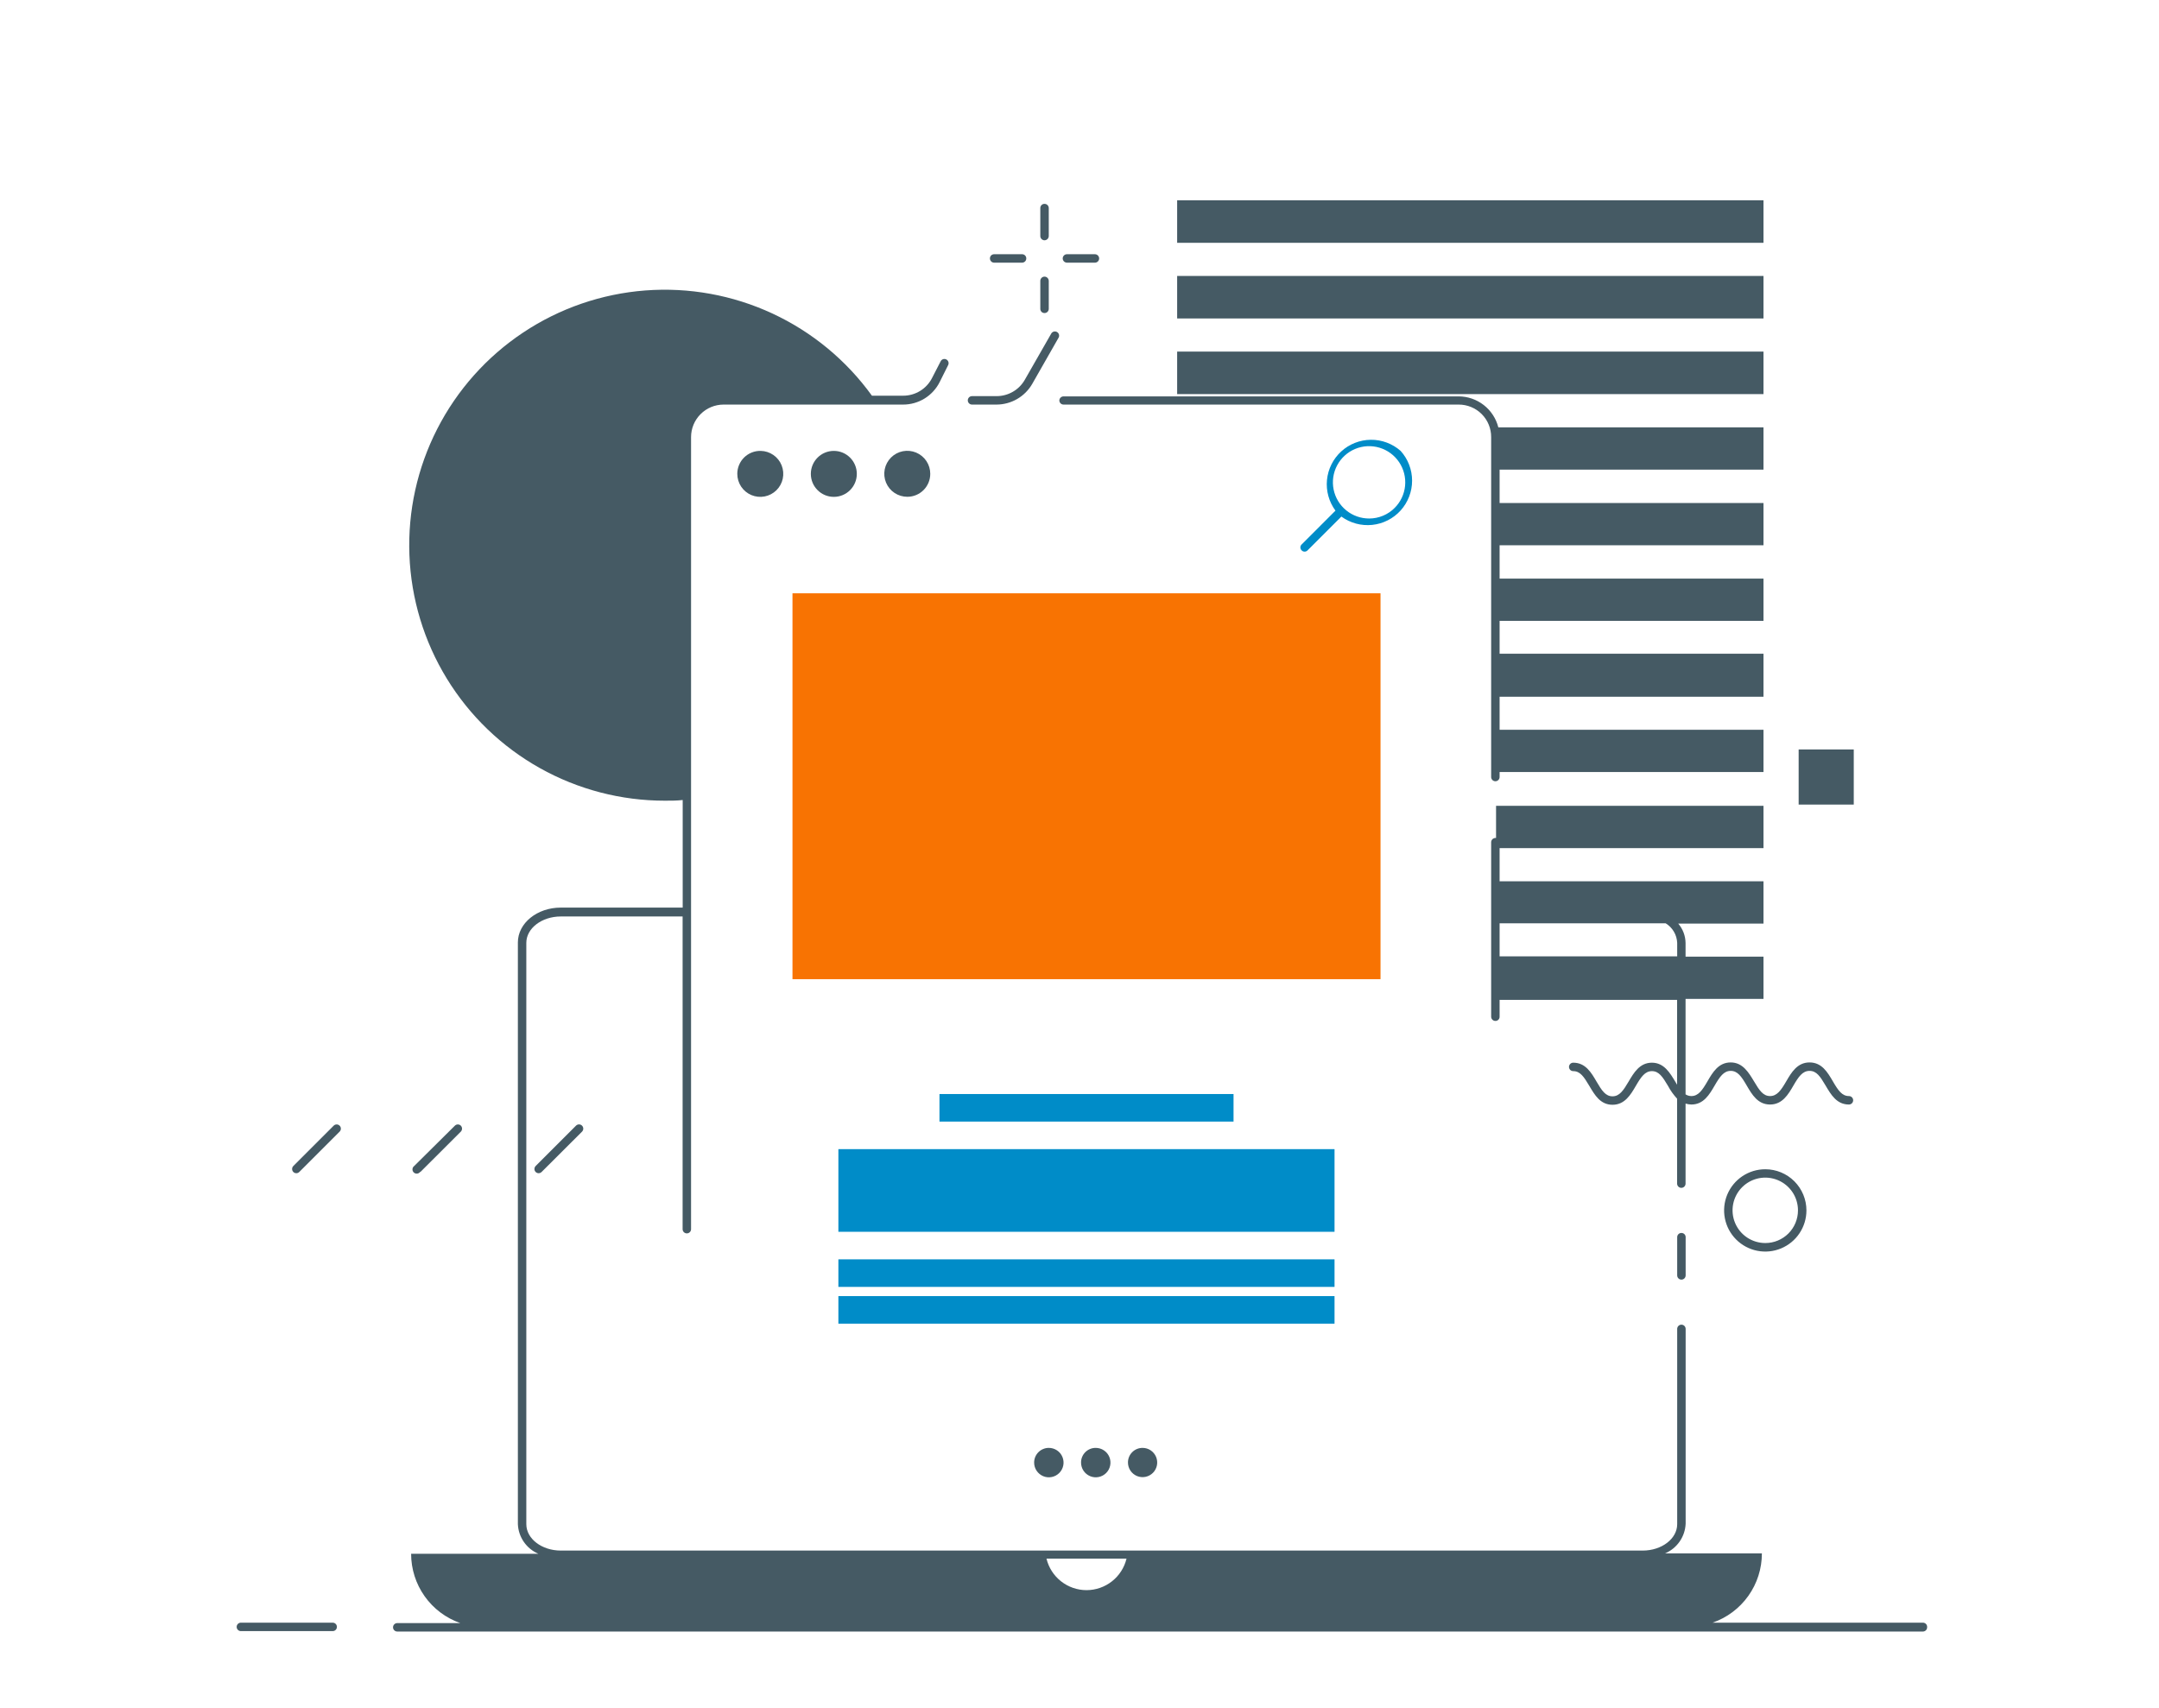 <svg width="182" height="144" viewBox="0 0 182 144" fill="none" xmlns="http://www.w3.org/2000/svg">
<path d="M148.659 16.888H99.232V20.471H148.659V16.888Z" fill="#455A64"/>
<path d="M148.659 23.265H99.232V26.849H148.659V23.265Z" fill="#455A64"/>
<path d="M148.659 29.642H99.232V33.226H148.659V29.642Z" fill="#455A64"/>
<path d="M147.861 91.167C147.427 90.455 146.928 89.571 145.895 89.571C144.861 89.571 144.37 90.419 143.935 91.167C143.501 91.915 143.166 92.407 142.581 92.407C142.407 92.408 142.237 92.358 142.09 92.265V84.213H148.659V80.651H142.09V79.511C142.085 78.906 141.865 78.322 141.47 77.865H148.659V74.302H126.414V71.502H148.659V67.939H126.115V70.647H126.058C125.964 70.649 125.875 70.687 125.808 70.753C125.742 70.82 125.704 70.909 125.702 71.003V85.724C125.704 85.817 125.742 85.906 125.809 85.971C125.875 86.036 125.965 86.073 126.058 86.073C126.105 86.074 126.151 86.065 126.194 86.048C126.237 86.031 126.276 86.006 126.31 85.973C126.343 85.941 126.369 85.902 126.387 85.859C126.405 85.816 126.414 85.77 126.414 85.724V84.299H141.377V91.452C141.327 91.367 141.27 91.281 141.22 91.189C140.786 90.476 140.287 89.593 139.254 89.593C138.221 89.593 137.729 90.441 137.287 91.189C136.846 91.937 136.518 92.428 135.934 92.428C135.349 92.428 135.036 91.958 134.587 91.189C134.138 90.419 133.654 89.593 132.62 89.593C132.526 89.593 132.435 89.63 132.369 89.697C132.302 89.764 132.264 89.854 132.264 89.949C132.264 90.043 132.302 90.134 132.369 90.201C132.435 90.268 132.526 90.305 132.62 90.305C133.205 90.305 133.518 90.775 133.974 91.545C134.43 92.314 134.9 93.141 135.934 93.141C136.967 93.141 137.466 92.293 137.9 91.545C138.335 90.797 138.67 90.305 139.254 90.305C139.838 90.305 140.152 90.775 140.608 91.545C140.816 91.938 141.074 92.302 141.377 92.628V99.789C141.377 99.883 141.415 99.974 141.482 100.041C141.548 100.107 141.639 100.145 141.734 100.145C141.828 100.145 141.919 100.107 141.985 100.041C142.052 99.974 142.09 99.883 142.09 99.789V93.041C142.249 93.09 142.415 93.117 142.581 93.12C143.615 93.12 144.106 92.272 144.541 91.524C144.975 90.775 145.31 90.284 145.895 90.284C146.479 90.284 146.799 90.754 147.248 91.524C147.697 92.293 148.182 93.12 149.215 93.12C150.248 93.12 150.747 92.272 151.181 91.524C151.616 90.775 151.951 90.284 152.542 90.284C153.134 90.284 153.44 90.754 153.896 91.524C154.352 92.293 154.83 93.12 155.863 93.12C155.957 93.12 156.048 93.082 156.115 93.015C156.181 92.948 156.219 92.858 156.219 92.763C156.219 92.669 156.181 92.578 156.115 92.511C156.048 92.445 155.957 92.407 155.863 92.407C155.278 92.407 154.958 91.937 154.509 91.167C154.06 90.398 153.576 89.571 152.542 89.571C151.509 89.571 151.01 90.419 150.576 91.167C150.141 91.915 149.799 92.407 149.215 92.407C148.631 92.407 148.317 91.937 147.861 91.167ZM126.414 80.629V77.843H140.415C140.699 78.017 140.936 78.258 141.105 78.545C141.274 78.832 141.37 79.156 141.384 79.489V80.629H126.414Z" fill="#455A64"/>
<path d="M28.13 94.901L24.724 98.307C24.675 98.356 24.642 98.419 24.629 98.488C24.616 98.556 24.623 98.627 24.649 98.692C24.676 98.756 24.721 98.811 24.778 98.851C24.836 98.89 24.904 98.911 24.974 98.912C25.07 98.912 25.162 98.874 25.23 98.805L28.629 95.407C28.662 95.374 28.689 95.334 28.707 95.291C28.725 95.247 28.734 95.201 28.734 95.154C28.734 95.107 28.725 95.06 28.707 95.017C28.689 94.973 28.662 94.934 28.629 94.901C28.562 94.836 28.473 94.799 28.38 94.799C28.286 94.799 28.197 94.836 28.13 94.901Z" fill="#455A64"/>
<path d="M35.441 98.805L38.846 95.407C38.912 95.339 38.949 95.248 38.949 95.154C38.949 95.059 38.912 94.969 38.846 94.901C38.78 94.836 38.69 94.799 38.597 94.799C38.504 94.799 38.414 94.836 38.348 94.901L34.913 98.307C34.872 98.337 34.839 98.376 34.814 98.421C34.79 98.466 34.775 98.516 34.772 98.567C34.768 98.617 34.775 98.668 34.793 98.716C34.811 98.764 34.839 98.808 34.875 98.844C34.911 98.88 34.955 98.908 35.002 98.925C35.05 98.943 35.101 98.951 35.152 98.947C35.203 98.944 35.253 98.929 35.297 98.904C35.342 98.88 35.381 98.846 35.412 98.805H35.441Z" fill="#455A64"/>
<path d="M48.558 94.901L45.152 98.307C45.103 98.356 45.07 98.419 45.057 98.488C45.044 98.556 45.05 98.627 45.077 98.692C45.104 98.756 45.148 98.811 45.206 98.851C45.264 98.89 45.332 98.911 45.401 98.912C45.498 98.912 45.59 98.874 45.658 98.805L49.064 95.407C49.097 95.374 49.123 95.334 49.141 95.291C49.159 95.247 49.169 95.201 49.169 95.154C49.169 95.107 49.159 95.06 49.141 95.017C49.123 94.974 49.097 94.934 49.064 94.901C49.031 94.868 48.991 94.841 48.948 94.823C48.904 94.805 48.858 94.796 48.811 94.796C48.764 94.796 48.717 94.805 48.674 94.823C48.631 94.841 48.591 94.868 48.558 94.901Z" fill="#455A64"/>
<path d="M156.269 63.187H151.623V67.832H156.269V63.187Z" fill="#455A64"/>
<path d="M103.985 92.236H79.196V94.559H103.985V92.236Z" fill="#008CC8"/>
<path d="M112.499 106.173H70.674V108.496H112.499V106.173Z" fill="#008CC8"/>
<path d="M112.499 109.272H70.674V111.595H112.499V109.272Z" fill="#008CC8"/>
<path d="M112.499 96.882H70.674V103.85H112.499V96.882Z" fill="#008CC8"/>
<path d="M89.656 34.109H122.959C123.32 34.107 123.677 34.177 124.011 34.314C124.344 34.451 124.648 34.653 124.903 34.908C125.158 35.163 125.36 35.467 125.497 35.8C125.634 36.134 125.704 36.492 125.702 36.852V65.51C125.702 65.604 125.74 65.695 125.806 65.761C125.873 65.828 125.964 65.866 126.058 65.866C126.153 65.866 126.243 65.828 126.31 65.761C126.377 65.695 126.414 65.604 126.414 65.51V65.089H148.659V61.527H126.414V58.741H148.659V55.114H126.414V52.342H148.659V48.78H126.414V45.972H148.659V42.41H126.414V39.595H148.659V36.033H126.308C126.119 35.287 125.688 34.625 125.081 34.151C124.475 33.678 123.728 33.42 122.959 33.418H89.656C89.561 33.418 89.471 33.456 89.404 33.522C89.337 33.589 89.3 33.68 89.3 33.774C89.305 33.865 89.345 33.95 89.411 34.012C89.477 34.075 89.565 34.109 89.656 34.109Z" fill="#455A64"/>
<path d="M81.939 34.109H84.013C84.621 34.106 85.218 33.944 85.744 33.639C86.27 33.334 86.708 32.897 87.012 32.371L89.214 28.509C89.243 28.468 89.264 28.422 89.274 28.374C89.285 28.325 89.285 28.274 89.275 28.226C89.264 28.177 89.244 28.131 89.215 28.09C89.185 28.05 89.148 28.016 89.105 27.991C89.062 27.966 89.014 27.95 88.965 27.945C88.915 27.94 88.865 27.945 88.817 27.96C88.77 27.975 88.726 28 88.689 28.033C88.652 28.066 88.622 28.107 88.601 28.152L86.392 32.014C86.153 32.434 85.807 32.784 85.389 33.026C84.971 33.269 84.496 33.397 84.013 33.397H81.939C81.845 33.397 81.754 33.434 81.687 33.501C81.621 33.568 81.583 33.658 81.583 33.753C81.583 33.847 81.621 33.938 81.687 34.005C81.754 34.072 81.845 34.109 81.939 34.109Z" fill="#455A64"/>
<path d="M62.153 39.952C62.153 40.334 62.266 40.707 62.477 41.025C62.688 41.343 62.989 41.591 63.341 41.739C63.693 41.886 64.081 41.927 64.456 41.855C64.831 41.783 65.176 41.602 65.449 41.334C65.721 41.067 65.908 40.725 65.987 40.351C66.066 39.978 66.032 39.589 65.891 39.234C65.75 38.88 65.507 38.575 65.193 38.358C64.879 38.14 64.508 38.021 64.126 38.014C63.869 38.008 63.612 38.054 63.373 38.149C63.133 38.244 62.915 38.386 62.731 38.566C62.547 38.747 62.401 38.963 62.302 39.201C62.202 39.438 62.152 39.694 62.153 39.952Z" fill="#455A64"/>
<path d="M70.29 41.89C71.36 41.89 72.228 41.022 72.228 39.952C72.228 38.881 71.36 38.014 70.29 38.014C69.219 38.014 68.352 38.881 68.352 39.952C68.352 41.022 69.219 41.89 70.29 41.89Z" fill="#455A64"/>
<path d="M78.419 39.952C78.421 39.568 78.308 39.192 78.096 38.872C77.883 38.553 77.581 38.303 77.226 38.155C76.872 38.008 76.482 37.969 76.105 38.043C75.728 38.118 75.382 38.303 75.111 38.574C74.84 38.846 74.655 39.192 74.58 39.568C74.506 39.945 74.545 40.335 74.692 40.69C74.84 41.044 75.089 41.346 75.409 41.559C75.729 41.771 76.105 41.884 76.489 41.883C77.001 41.883 77.492 41.679 77.854 41.317C78.216 40.955 78.419 40.464 78.419 39.952Z" fill="#455A64"/>
<path d="M116.375 50.02H66.805V82.553H116.375V50.02Z" fill="#F87302"/>
<path d="M141.741 103.95C141.694 103.949 141.648 103.957 141.605 103.974C141.562 103.991 141.522 104.017 141.489 104.05C141.456 104.082 141.43 104.121 141.412 104.164C141.394 104.207 141.384 104.253 141.384 104.299V107.527C141.384 107.621 141.422 107.712 141.489 107.779C141.556 107.845 141.646 107.883 141.741 107.883C141.835 107.883 141.926 107.845 141.993 107.779C142.059 107.712 142.097 107.621 142.097 107.527V104.278C142.091 104.188 142.051 104.103 141.985 104.042C141.918 103.981 141.831 103.948 141.741 103.95Z" fill="#455A64"/>
<path d="M118.071 38.014C117.377 37.402 116.481 37.068 115.556 37.077C114.631 37.086 113.741 37.437 113.059 38.063C112.378 38.688 111.951 39.544 111.862 40.465C111.773 41.386 112.028 42.307 112.577 43.051L109.727 45.901C109.693 45.933 109.666 45.972 109.648 46.015C109.629 46.058 109.619 46.104 109.619 46.151C109.619 46.197 109.629 46.244 109.648 46.286C109.666 46.329 109.693 46.368 109.727 46.4C109.759 46.434 109.798 46.461 109.841 46.48C109.884 46.498 109.93 46.507 109.977 46.507C110.023 46.507 110.069 46.497 110.112 46.479C110.155 46.46 110.194 46.434 110.226 46.4L113.076 43.55C113.825 44.098 114.75 44.348 115.673 44.253C116.596 44.158 117.45 43.724 118.072 43.036C118.693 42.347 119.037 41.452 119.037 40.525C119.037 39.597 118.693 38.702 118.071 38.014ZM115.428 43.714C114.721 43.718 114.035 43.476 113.487 43.03C112.939 42.585 112.563 41.963 112.422 41.27C112.282 40.578 112.386 39.858 112.718 39.235C113.049 38.611 113.586 38.121 114.238 37.849C114.89 37.578 115.617 37.541 116.293 37.745C116.969 37.949 117.553 38.382 117.946 38.969C118.339 39.556 118.515 40.261 118.446 40.964C118.377 41.667 118.065 42.324 117.565 42.823C117.285 43.105 116.952 43.329 116.585 43.481C116.218 43.634 115.825 43.713 115.428 43.714Z" fill="#008CC8"/>
<path d="M87.176 123.309C87.176 123.554 87.249 123.794 87.386 123.998C87.522 124.202 87.716 124.361 87.943 124.455C88.17 124.549 88.42 124.573 88.661 124.524C88.901 124.476 89.122 124.357 89.295 124.183C89.468 124.009 89.586 123.787 89.633 123.546C89.68 123.305 89.654 123.056 89.559 122.829C89.465 122.603 89.305 122.41 89.1 122.275C88.895 122.139 88.654 122.068 88.409 122.069C88.246 122.069 88.086 122.101 87.936 122.164C87.786 122.226 87.649 122.317 87.535 122.433C87.42 122.548 87.33 122.685 87.268 122.835C87.207 122.985 87.175 123.146 87.176 123.309Z" fill="#455A64"/>
<path d="M91.131 123.309C91.131 123.554 91.204 123.794 91.34 123.998C91.477 124.202 91.671 124.361 91.898 124.455C92.125 124.549 92.374 124.573 92.615 124.524C92.856 124.476 93.076 124.357 93.25 124.183C93.423 124.009 93.54 123.787 93.587 123.546C93.634 123.305 93.609 123.056 93.514 122.829C93.419 122.603 93.259 122.41 93.054 122.275C92.849 122.139 92.609 122.068 92.363 122.069C92.201 122.068 92.039 122.1 91.889 122.162C91.738 122.224 91.602 122.315 91.487 122.431C91.372 122.546 91.282 122.683 91.221 122.834C91.159 122.985 91.129 123.146 91.131 123.309Z" fill="#455A64"/>
<path d="M95.085 123.309C95.087 123.552 95.16 123.79 95.296 123.992C95.433 124.194 95.626 124.35 95.851 124.443C96.076 124.535 96.324 124.558 96.563 124.51C96.801 124.461 97.02 124.344 97.192 124.171C97.364 123.998 97.48 123.779 97.527 123.54C97.574 123.301 97.549 123.053 97.456 122.828C97.362 122.604 97.204 122.412 97.002 122.276C96.799 122.141 96.561 122.069 96.318 122.069C96.155 122.068 95.994 122.1 95.843 122.162C95.693 122.224 95.556 122.315 95.442 122.431C95.327 122.546 95.236 122.683 95.175 122.834C95.114 122.985 95.083 123.146 95.085 123.309Z" fill="#455A64"/>
<path d="M148.816 98.578C148.129 98.576 147.458 98.778 146.886 99.159C146.315 99.539 145.869 100.081 145.605 100.715C145.341 101.348 145.272 102.046 145.405 102.72C145.538 103.394 145.868 104.013 146.353 104.499C146.838 104.985 147.456 105.316 148.129 105.45C148.803 105.585 149.501 105.516 150.135 105.254C150.77 104.991 151.312 104.547 151.693 103.976C152.075 103.405 152.279 102.734 152.279 102.047C152.279 101.128 151.914 100.247 151.265 99.596C150.616 98.946 149.735 98.579 148.816 98.578ZM148.816 104.798C148.27 104.799 147.736 104.638 147.281 104.336C146.827 104.034 146.472 103.603 146.263 103.099C146.053 102.595 145.998 102.04 146.104 101.504C146.21 100.969 146.473 100.477 146.859 100.09C147.245 99.704 147.737 99.442 148.273 99.335C148.808 99.229 149.363 99.284 149.867 99.494C150.371 99.704 150.802 100.058 151.105 100.513C151.407 100.967 151.568 101.501 151.566 102.047C151.566 102.777 151.276 103.476 150.761 103.992C150.245 104.508 149.545 104.798 148.816 104.798Z" fill="#455A64"/>
<path d="M88.053 20.258C88.147 20.256 88.236 20.218 88.303 20.151C88.369 20.085 88.407 19.995 88.409 19.901V17.536C88.407 17.443 88.369 17.354 88.302 17.289C88.236 17.223 88.146 17.187 88.053 17.187C88.006 17.186 87.96 17.194 87.917 17.211C87.874 17.229 87.834 17.254 87.801 17.287C87.768 17.319 87.742 17.358 87.724 17.401C87.706 17.444 87.696 17.489 87.696 17.536V19.901C87.696 19.996 87.734 20.087 87.801 20.153C87.868 20.22 87.958 20.258 88.053 20.258Z" fill="#455A64"/>
<path d="M89.941 22.146H92.299C92.394 22.146 92.484 22.108 92.551 22.042C92.618 21.975 92.656 21.884 92.656 21.79C92.656 21.695 92.618 21.605 92.551 21.538C92.484 21.471 92.394 21.433 92.299 21.433H89.941C89.846 21.433 89.756 21.471 89.689 21.538C89.622 21.605 89.585 21.695 89.585 21.79C89.586 21.884 89.624 21.973 89.691 22.04C89.757 22.106 89.847 22.144 89.941 22.146Z" fill="#455A64"/>
<path d="M88.053 26.392C88.146 26.393 88.236 26.356 88.302 26.291C88.369 26.225 88.407 26.137 88.409 26.043V23.678C88.407 23.584 88.369 23.494 88.303 23.428C88.236 23.361 88.147 23.323 88.053 23.322C87.958 23.322 87.868 23.359 87.801 23.426C87.734 23.493 87.696 23.583 87.696 23.678V26.043C87.696 26.09 87.706 26.136 87.724 26.179C87.742 26.221 87.768 26.26 87.801 26.293C87.834 26.325 87.874 26.351 87.917 26.368C87.96 26.385 88.006 26.393 88.053 26.392Z" fill="#455A64"/>
<path d="M83.799 22.146H86.165C86.258 22.144 86.347 22.106 86.412 22.039C86.477 21.973 86.514 21.883 86.514 21.79C86.514 21.743 86.506 21.697 86.489 21.654C86.472 21.611 86.446 21.571 86.414 21.538C86.381 21.505 86.343 21.479 86.3 21.461C86.257 21.443 86.211 21.433 86.165 21.433H83.799C83.752 21.433 83.707 21.443 83.664 21.461C83.621 21.479 83.582 21.505 83.549 21.538C83.517 21.571 83.491 21.611 83.474 21.654C83.457 21.697 83.449 21.743 83.45 21.79C83.45 21.883 83.486 21.973 83.552 22.039C83.617 22.106 83.706 22.144 83.799 22.146Z" fill="#455A64"/>
<path d="M162.097 136.804H144.37C145.584 136.383 146.636 135.594 147.381 134.547C148.126 133.5 148.525 132.246 148.524 130.961H140.366C140.86 130.751 141.285 130.405 141.591 129.964C141.897 129.523 142.073 129.004 142.097 128.467V112.037C142.097 111.942 142.059 111.852 141.993 111.785C141.926 111.718 141.835 111.681 141.741 111.681C141.646 111.681 141.556 111.718 141.489 111.785C141.422 111.852 141.384 111.942 141.384 112.037V128.503C141.384 129.729 140.081 130.726 138.477 130.726H47.275C45.672 130.726 44.368 129.729 44.368 128.503V79.489C44.368 78.264 45.672 77.266 47.275 77.266H57.543V103.629C57.543 103.724 57.58 103.814 57.647 103.881C57.714 103.948 57.804 103.985 57.899 103.985C57.993 103.985 58.084 103.948 58.151 103.881C58.218 103.814 58.255 103.724 58.255 103.629V36.852C58.255 36.125 58.544 35.427 59.059 34.913C59.573 34.398 60.271 34.109 60.998 34.109H76.125C76.767 34.111 77.397 33.933 77.944 33.596C78.49 33.258 78.932 32.775 79.218 32.2L79.93 30.774C79.97 30.691 79.976 30.595 79.947 30.508C79.918 30.42 79.855 30.347 79.773 30.304C79.732 30.282 79.686 30.269 79.64 30.265C79.593 30.261 79.546 30.267 79.501 30.281C79.457 30.296 79.415 30.319 79.38 30.35C79.345 30.381 79.316 30.419 79.296 30.461L78.583 31.843C78.357 32.301 78.006 32.686 77.572 32.954C77.137 33.222 76.636 33.363 76.125 33.361H73.503C71.344 30.37 68.454 27.983 65.108 26.429C61.763 24.876 58.074 24.208 54.396 24.488C50.718 24.77 47.174 25.99 44.103 28.034C41.032 30.078 38.538 32.876 36.859 36.16C35.179 39.444 34.372 43.105 34.513 46.791C34.655 50.477 35.74 54.065 37.666 57.211C39.592 60.357 42.294 62.956 45.512 64.758C48.73 66.561 52.358 67.506 56.047 67.505C56.552 67.505 57.051 67.505 57.55 67.448V76.518H47.268C45.273 76.518 43.656 77.836 43.656 79.454V128.503C43.68 129.04 43.855 129.559 44.162 130C44.468 130.441 44.893 130.787 45.387 130.997H34.657C34.656 132.281 35.055 133.533 35.798 134.58C36.541 135.627 37.592 136.417 38.804 136.84H33.488C33.394 136.84 33.303 136.877 33.236 136.944C33.169 137.011 33.132 137.101 33.132 137.196C33.132 137.29 33.169 137.381 33.236 137.448C33.303 137.515 33.394 137.552 33.488 137.552H162.097C162.192 137.552 162.282 137.515 162.349 137.448C162.416 137.381 162.454 137.29 162.454 137.196C162.458 137.146 162.453 137.096 162.437 137.049C162.422 137.001 162.396 136.957 162.363 136.921C162.329 136.884 162.288 136.854 162.242 136.834C162.197 136.814 162.147 136.804 162.097 136.804ZM88.216 131.403H94.964C94.782 132.161 94.35 132.835 93.738 133.317C93.126 133.799 92.37 134.062 91.59 134.062C90.811 134.062 90.055 133.799 89.443 133.317C88.831 132.835 88.399 132.161 88.216 131.403Z" fill="#455A64"/>
<path d="M28.045 136.804H20.307C20.212 136.804 20.122 136.841 20.055 136.908C19.988 136.975 19.95 137.066 19.95 137.16C19.95 137.255 19.988 137.345 20.055 137.412C20.122 137.479 20.212 137.516 20.307 137.516H28.045C28.139 137.516 28.23 137.479 28.297 137.412C28.363 137.345 28.401 137.255 28.401 137.16C28.401 137.066 28.363 136.975 28.297 136.908C28.23 136.841 28.139 136.804 28.045 136.804Z" fill="#455A64"/>
</svg>
